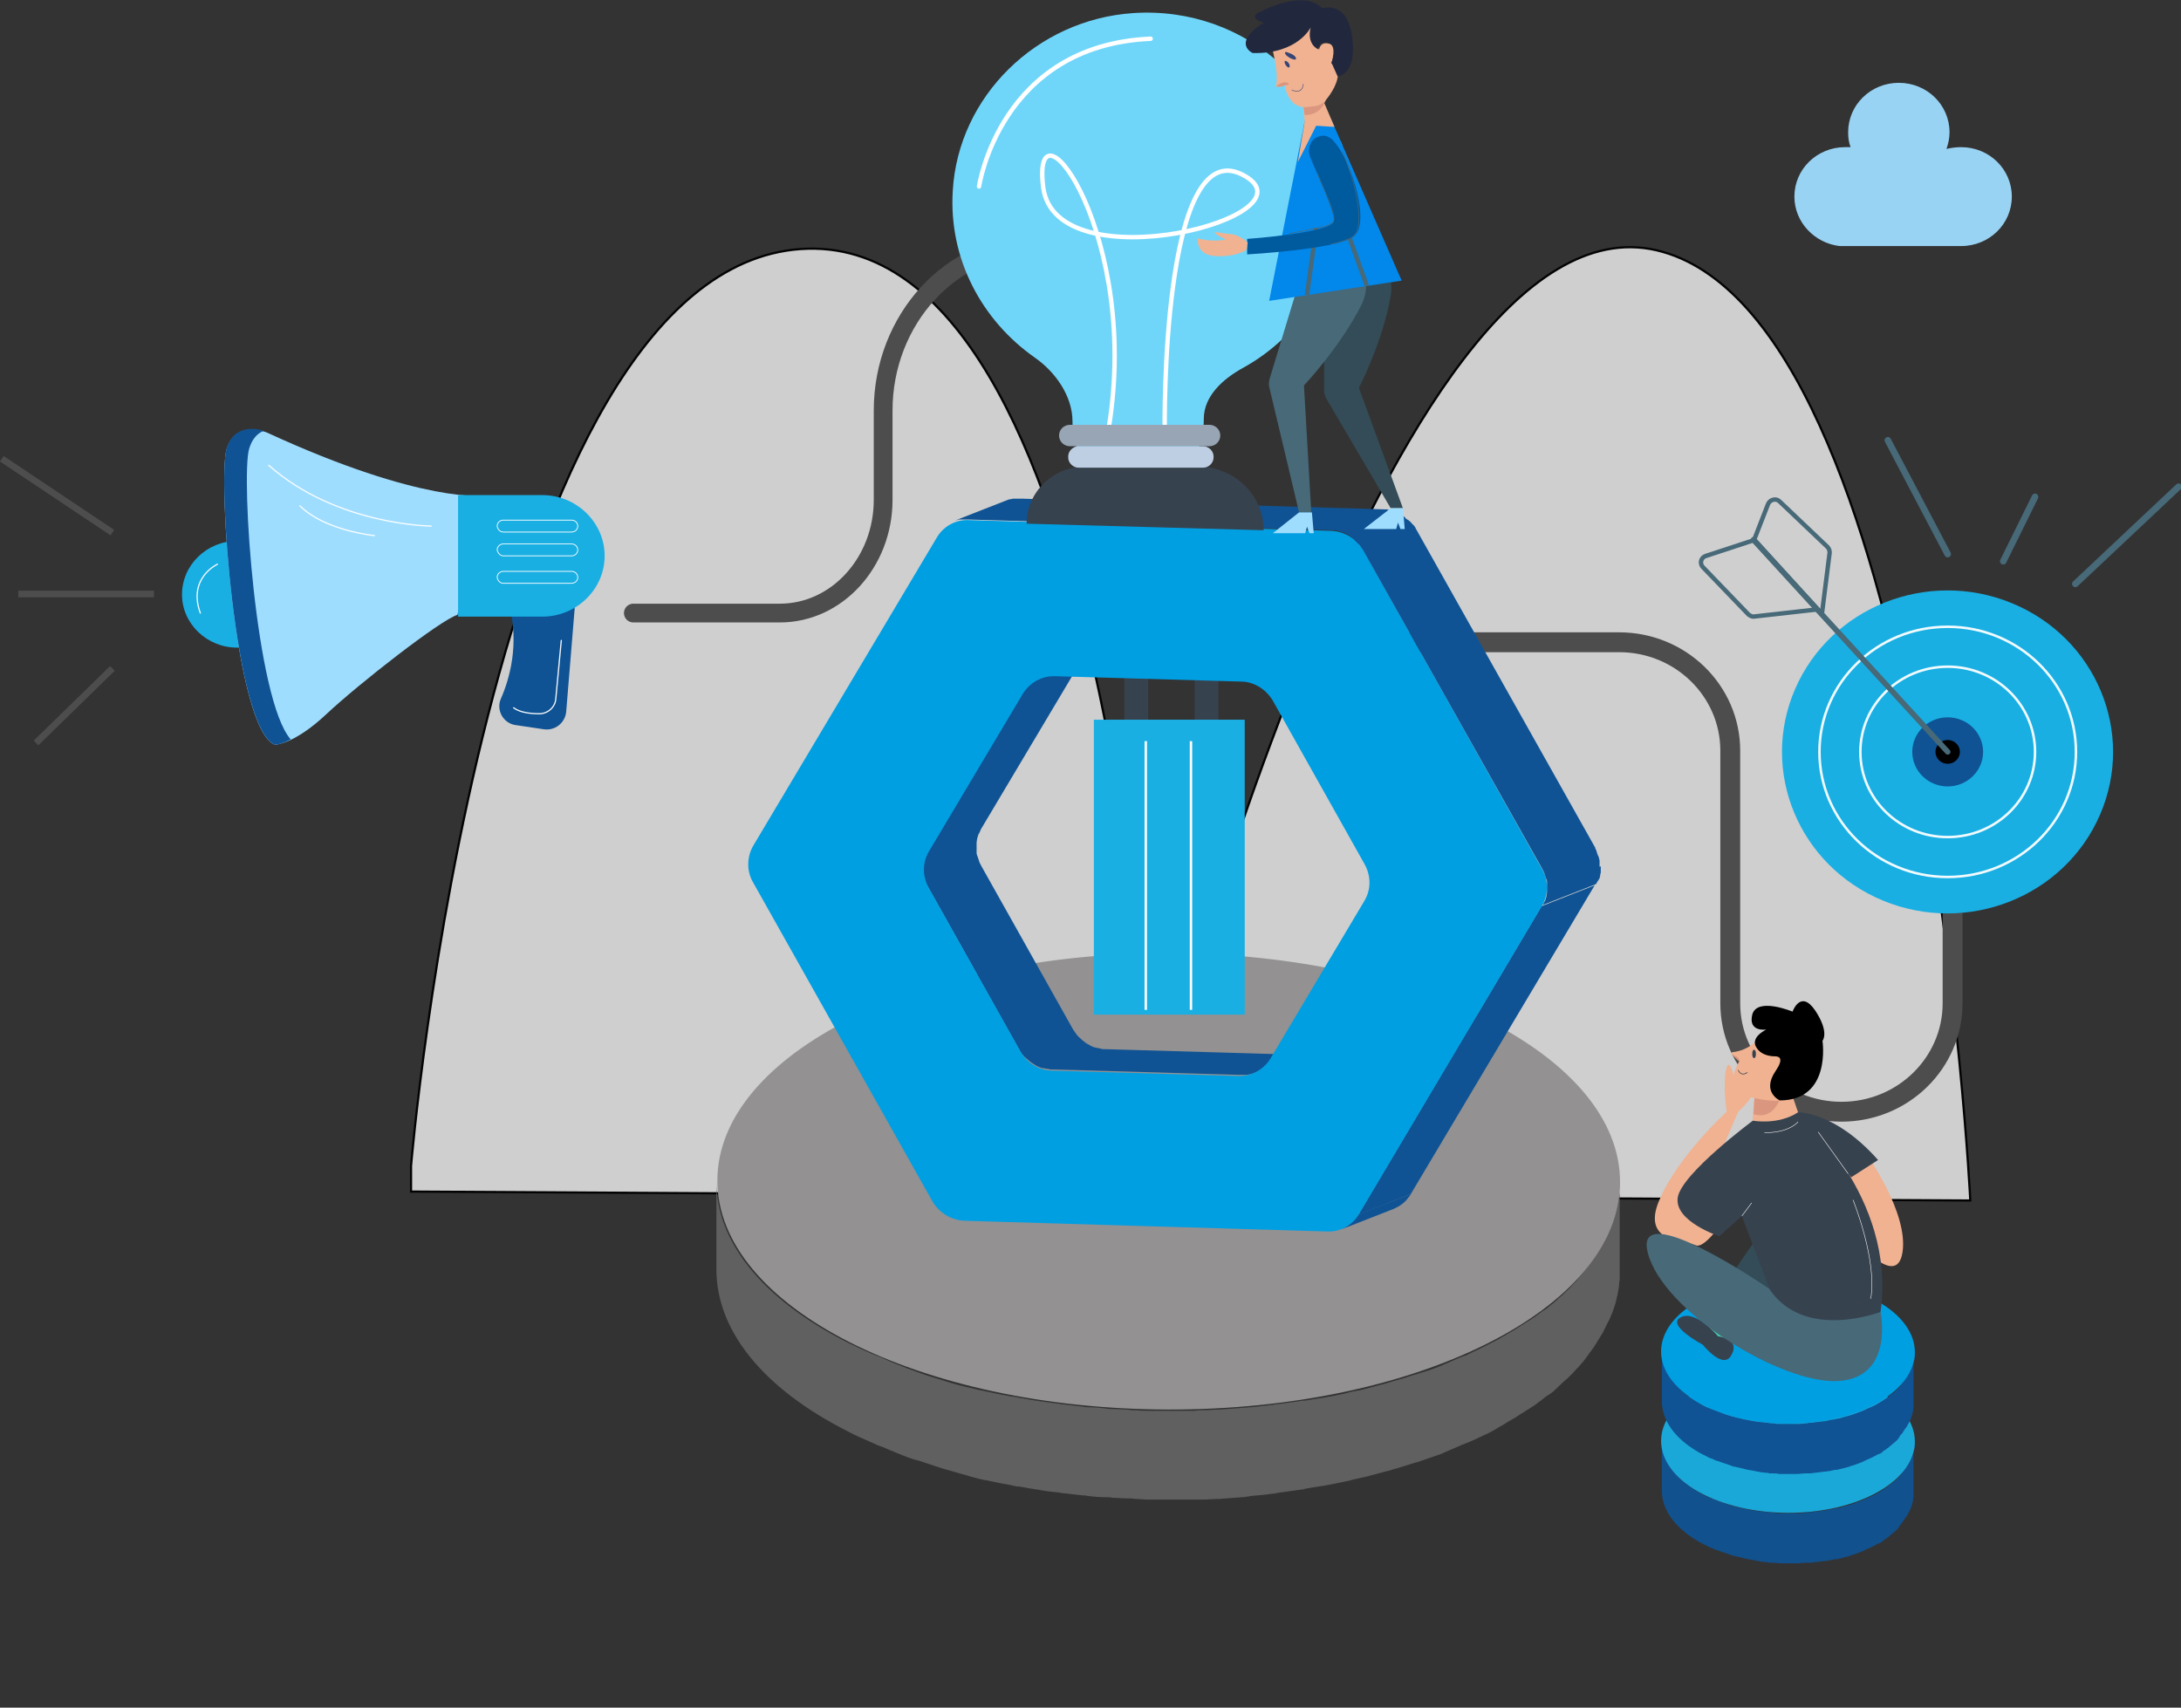 <svg width="991" height="776" viewBox="0 0 991 776" fill="none" xmlns="http://www.w3.org/2000/svg">
<rect x="0" y="0" width="991" height="776" fill="#333333" stroke="none"/>
<g clip-path="url(#clip0)">
<g opacity="0.94">
<path d="M186.766 529.83C186.766 529.83 220.901 123.185 363.82 113.168C506.739 103.421 524.223 506.818 524.223 506.818C524.223 506.818 629.678 85.282 752.616 113.709C875.554 142.407 895.258 545.533 895.258 545.533L186.766 541.472V529.83Z" fill="#D9D9D9"/>
<path d="M186.766 529.83C186.766 529.83 220.901 123.185 363.82 113.168C506.739 103.421 524.223 506.818 524.223 506.818C524.223 506.818 629.678 85.282 752.616 113.709C875.554 142.407 895.258 545.533 895.258 545.533L186.766 541.472V529.83Z" stroke="black"/>
</g>
<path d="M584.998 291.853H735.688C763.717 291.853 786.195 314.054 786.195 341.127V455.919C786.195 483.263 808.951 505.193 836.703 505.193C864.731 505.193 887.21 482.993 887.21 455.919V415.58" stroke="#4D4D4D" stroke-width="9.027" stroke-miterlimit="10" stroke-linecap="round" stroke-linejoin="round"/>
<path d="M520.337 236.623V186.537C520.337 144.844 508.404 111.272 470.385 111.272C432.366 111.272 401.284 145.114 401.284 186.537V227.147C401.284 255.575 380.193 278.587 354.384 278.587H287.781" stroke="#4D4D4D" stroke-width="8.529" stroke-miterlimit="10" stroke-linecap="round" stroke-linejoin="round"/>
<path d="M735.965 540.388C735.965 541.201 735.965 542.284 735.688 543.096C735.688 543.908 735.41 544.72 735.41 545.532C735.133 546.345 735.133 547.428 734.855 548.24C734.578 549.052 734.578 549.864 734.3 550.676C734.023 551.489 733.745 552.301 733.467 553.384C733.19 554.196 732.913 555.008 732.635 555.82C732.357 556.633 732.08 557.445 731.525 558.528C731.247 559.34 730.97 560.152 730.415 560.964C730.137 561.777 729.582 562.86 729.027 563.672C728.75 564.484 728.195 565.296 727.917 565.838C727.362 566.65 726.807 567.733 726.252 568.545C725.697 569.357 725.42 569.899 724.865 570.711C724.032 571.794 723.477 572.877 722.645 573.96C722.089 574.501 721.812 575.313 721.257 575.855C720.424 576.938 719.314 578.291 718.482 579.374C717.927 579.916 717.649 580.457 717.094 580.999C716.817 581.27 716.539 581.54 716.539 581.811C715.429 582.894 714.319 583.977 713.209 585.331C712.932 585.601 712.654 585.872 712.377 586.143C710.989 587.496 709.601 588.85 708.214 589.933C707.936 590.204 707.659 590.475 707.381 590.745C706.271 591.828 705.161 592.64 703.774 593.723C702.941 594.536 701.831 595.348 700.721 595.889C699.888 596.702 698.778 597.243 697.946 598.055C696.836 598.867 695.726 599.409 694.616 600.221C693.506 600.763 692.673 601.575 691.563 602.116C690.453 602.928 689.343 603.47 688.233 604.282C687.123 604.824 686.013 605.636 684.903 606.177C683.793 606.989 682.405 607.531 681.295 608.343C679.63 609.155 678.242 609.968 676.577 610.78C673.525 612.404 670.472 613.758 667.142 615.382C666.309 615.924 665.199 616.194 664.367 616.465C661.869 617.548 659.372 618.631 656.874 619.714C656.041 619.985 655.209 620.526 654.376 620.797C651.046 622.151 647.716 623.234 644.108 624.317C643.553 624.587 642.998 624.587 642.166 624.858C639.113 625.941 636.338 626.753 633.285 627.565C632.175 627.836 630.788 628.378 629.678 628.648C628.013 629.19 626.347 629.461 624.682 630.002C623.295 630.273 621.907 630.814 620.52 631.085C618.855 631.626 617.19 631.897 615.524 632.168C614.137 632.439 612.749 632.709 611.084 633.251C609.419 633.522 607.477 634.063 605.811 634.334C604.424 634.605 603.036 634.875 601.371 635.146C599.706 635.417 597.764 635.687 596.099 635.958C594.711 636.229 593.323 636.5 591.936 636.5C588.051 637.041 584.165 637.583 580.28 638.124C579.725 638.124 579.17 638.124 578.615 638.395C575.285 638.666 571.677 639.207 568.347 639.478C566.96 639.478 565.85 639.748 564.462 639.748C562.242 640.019 560.022 640.019 557.802 640.29C556.414 640.29 555.027 640.561 553.639 640.561C551.419 640.561 548.921 640.831 546.701 640.831C545.314 640.831 544.204 640.831 542.816 641.102C540.873 641.102 538.931 641.102 536.711 641.102C535.323 641.102 533.936 641.102 532.548 641.102C530.328 641.102 528.385 641.102 526.165 641.102C524.778 641.102 523.668 641.102 522.28 641.102C520.337 641.102 518.395 641.102 516.452 640.831C515.065 640.831 513.677 640.831 512.29 640.561C510.069 640.561 508.127 640.29 505.907 640.29C504.797 640.29 503.409 640.29 502.299 640.019C499.801 639.748 497.026 639.478 494.529 639.478C493.696 639.478 493.141 639.478 492.309 639.207C488.978 638.936 485.648 638.395 482.596 638.124C482.041 638.124 481.486 637.853 480.931 637.853C478.155 637.583 475.38 637.041 472.605 636.77C471.495 636.5 470.385 636.5 469.275 636.229C467.055 635.958 465.112 635.417 462.892 635.146C461.782 634.875 460.672 634.604 459.562 634.604C457.342 634.063 454.844 633.792 452.624 633.251C451.237 632.98 450.127 632.709 448.739 632.439C446.519 631.897 444.576 631.626 442.634 631.085C441.524 630.814 440.414 630.543 439.026 630.273C435.696 629.461 432.643 628.648 429.313 627.565C428.758 627.295 428.203 627.295 427.648 627.024C424.04 625.941 420.433 624.858 416.825 623.504C415.437 622.963 414.05 622.421 412.385 621.88C411.275 621.338 410.165 621.068 409.055 620.526C407.39 619.985 405.724 619.173 404.337 618.631C403.227 618.09 402.394 617.819 401.284 617.277C399.619 616.465 397.954 615.924 396.011 615.112C395.179 614.841 394.346 614.299 393.514 614.029C391.016 612.946 388.519 611.592 386.021 610.509C345.504 590.204 325.246 563.401 325.523 536.598V576.938C325.523 603.741 345.504 630.543 386.021 650.849C388.519 652.202 391.016 653.285 393.514 654.368C394.346 654.639 395.179 655.18 396.011 655.451C397.677 656.263 399.342 657.076 401.284 657.617C402.394 658.158 403.227 658.429 404.337 658.971C406.002 659.512 407.39 660.324 409.055 660.866C410.165 661.407 411.275 661.678 412.385 662.22C413.495 662.49 414.605 663.032 415.715 663.302C415.992 663.302 416.547 663.573 416.825 663.573C420.433 664.656 424.04 666.01 427.648 667.093C428.203 667.364 428.758 667.364 429.313 667.634C432.643 668.446 435.696 669.529 439.026 670.342C439.581 670.612 440.136 670.612 440.691 670.883C441.246 671.154 442.079 671.154 442.634 671.425C444.576 671.966 446.796 672.508 448.739 672.778C450.127 673.049 451.237 673.32 452.624 673.59C454.844 674.132 457.342 674.403 459.562 674.944C460.395 675.215 461.227 675.215 462.06 675.486C462.337 675.486 462.615 675.486 462.892 675.486C465.112 675.756 467.055 676.298 469.275 676.569C470.385 676.839 471.495 676.839 472.605 677.11C475.38 677.652 478.155 677.922 480.931 678.193C481.486 678.193 482.041 678.464 482.318 678.464C485.648 678.734 488.978 679.276 492.031 679.547C492.864 679.547 493.419 679.547 494.251 679.817C496.749 680.088 499.524 680.359 502.022 680.359C502.022 680.359 502.022 680.359 502.299 680.359C503.409 680.359 504.519 680.359 505.629 680.63C507.849 680.63 509.792 680.9 512.012 680.9C513.4 680.9 514.787 680.9 516.175 681.171C518.117 681.171 520.06 681.442 522.003 681.442C522.28 681.442 522.28 681.442 522.558 681.442C523.668 681.442 524.778 681.442 525.888 681.442C528.108 681.442 530.05 681.442 532.27 681.442C533.658 681.442 535.046 681.442 536.433 681.442C538.376 681.442 540.318 681.442 542.538 681.442C542.816 681.442 543.371 681.442 543.648 681.442C544.481 681.442 545.591 681.442 546.424 681.442C548.644 681.442 551.141 681.171 553.361 681.171C554.749 681.171 556.137 680.9 557.524 680.9C559.744 680.63 561.964 680.63 564.185 680.359C565.017 680.359 565.85 680.359 566.405 680.088C566.96 680.088 567.515 680.088 568.07 679.817C571.4 679.547 575.007 679.276 578.338 678.734C578.893 678.734 579.448 678.734 580.003 678.464C583.888 677.922 587.773 677.381 591.658 676.839C591.936 676.839 592.491 676.839 592.768 676.569C593.878 676.298 594.711 676.298 595.821 676.027C597.486 675.756 599.429 675.486 601.094 675.215C602.481 674.944 603.869 674.673 605.534 674.403C607.199 674.132 609.142 673.59 610.807 673.32C612.194 673.049 613.582 672.778 615.247 672.237C616.912 671.966 618.577 671.425 620.242 671.154C621.63 670.883 623.017 670.342 624.405 670.071C626.07 669.529 627.735 669.259 629.4 668.717C630.233 668.446 630.788 668.446 631.62 668.176C632.175 667.905 632.73 667.905 633.285 667.634C636.338 666.822 639.391 665.739 642.166 664.927C642.721 664.656 643.276 664.656 644.108 664.385C647.438 663.302 651.046 661.949 654.376 660.866C655.209 660.595 656.041 660.054 656.874 659.783C659.372 658.7 661.869 657.617 664.367 656.534C665.199 656.263 666.309 655.722 667.142 655.451C670.472 654.097 673.525 652.473 676.577 651.119C677.41 650.578 678.242 650.307 679.075 649.766C679.908 649.224 680.463 648.953 681.295 648.412C682.683 647.6 683.793 647.058 684.903 646.246C686.013 645.705 687.123 644.892 688.233 644.351C689.343 643.539 690.453 642.997 691.563 642.185C692.673 641.644 693.506 640.831 694.616 640.29C695.726 639.478 696.836 638.936 697.946 638.124C698.778 637.312 699.888 636.77 700.721 635.958C701.831 635.146 702.664 634.334 703.774 633.792C704.051 633.522 704.606 633.251 704.884 632.98C705.716 632.439 706.549 631.626 707.104 631.085C707.381 630.814 707.659 630.543 707.936 630.273C709.324 628.919 710.711 627.565 712.099 626.482C712.377 626.212 712.654 625.941 712.932 625.67C714.042 624.587 715.152 623.504 716.262 622.151C716.539 621.88 716.817 621.609 717.094 621.338L717.372 621.068C717.649 620.526 718.204 620.255 718.482 619.714C719.592 618.631 720.424 617.277 721.257 616.194C721.812 615.653 722.089 614.841 722.645 614.299C723.477 613.216 724.31 612.133 724.865 611.05C725.142 610.78 725.42 610.509 725.42 610.238C725.697 609.697 725.975 609.426 726.252 608.885C726.807 608.072 727.362 606.989 727.917 606.177C728.472 605.365 728.75 604.553 729.027 604.011C729.582 603.199 729.86 602.116 730.415 601.304C730.692 600.763 730.692 600.492 730.97 600.221C731.247 599.95 731.247 599.409 731.525 599.138C731.802 598.326 732.08 597.514 732.635 596.431C732.913 595.619 733.19 594.806 733.467 593.994C733.745 593.182 734.023 592.37 734.3 591.287C734.3 590.745 734.578 590.475 734.578 589.933C734.578 589.662 734.578 589.392 734.855 588.85C735.133 588.038 735.133 586.955 735.41 586.143C735.41 585.331 735.688 584.518 735.688 583.706C735.688 582.894 735.965 581.811 735.965 580.999C735.965 580.457 735.965 579.916 735.965 579.374C735.965 578.833 735.965 578.291 735.965 577.75V537.41C736.243 538.223 735.965 539.306 735.965 540.388Z" fill="#606060"/>
<path d="M736.121 537.29C736.256 480.023 644.547 433.392 531.284 433.137C418.02 432.883 326.092 479.101 325.956 536.368C325.821 593.635 417.53 640.266 530.794 640.521C644.058 640.775 735.986 594.557 736.121 537.29Z" fill="#939191"/>
<path d="M521.725 292.936H510.902V337.337H521.725V292.936Z" fill="#37424F"/>
<path d="M553.639 292.936H542.816V337.337H553.639V292.936Z" fill="#37424F"/>
<path d="M565.572 327.049H497.026V461.063H565.572V327.049Z" fill="#19AFE3"/>
<path d="M520.615 336.795V458.897" stroke="white" stroke-width="1.1" stroke-miterlimit="10"/>
<path d="M541.151 336.795V458.897" stroke="white" stroke-width="1.1" stroke-miterlimit="10"/>
<path d="M592.213 478.931C591.658 479.202 591.381 479.202 590.826 479.202C590.548 479.202 590.548 479.202 590.271 479.202C589.993 479.202 589.716 479.202 589.438 479.202C589.161 479.202 588.883 479.202 588.606 479.202C588.328 479.202 588.328 479.202 588.051 479.202C587.496 479.202 587.218 479.202 586.663 479.202L502.299 476.765C502.022 476.765 501.744 476.765 501.467 476.765C500.911 476.765 500.634 476.765 500.079 476.495C499.524 476.495 499.246 476.224 498.691 476.224C498.136 476.224 497.859 475.953 497.304 475.953C496.749 475.682 496.471 475.683 495.916 475.412C495.361 475.141 495.084 474.87 494.529 474.6C493.974 474.329 493.419 474.058 492.864 473.517C492.031 472.975 491.476 472.434 490.921 471.892C489.533 470.809 488.701 469.456 487.591 467.831L445.964 393.65C445.686 393.108 445.409 392.567 445.131 392.025C444.854 391.484 444.854 390.942 444.576 390.401C444.576 390.13 444.299 389.859 444.299 389.589C444.299 389.318 444.299 389.047 444.021 389.047C444.021 388.506 443.744 388.235 443.744 387.693C443.744 387.423 443.744 387.423 443.744 387.152C443.744 386.61 443.744 386.069 443.744 385.527V385.257C443.744 384.715 443.744 383.903 443.744 383.362C443.744 383.091 443.744 383.091 443.744 382.82C443.744 382.279 444.021 381.466 444.021 380.925C444.299 380.384 444.299 379.842 444.576 379.301C444.576 379.03 444.576 379.03 444.854 378.759C445.131 378.218 445.409 377.676 445.686 376.864L488.423 305.119C488.701 304.578 489.256 304.036 489.533 303.495C491.199 301.329 493.696 299.434 496.471 298.351L472.328 307.826C469.553 308.909 467.332 310.534 465.39 312.97C464.835 313.512 464.557 314.053 464.28 314.595L421.543 386.34C421.265 386.881 420.988 387.152 420.71 387.693C420.71 387.693 420.71 387.964 420.433 387.964C420.433 388.235 420.433 388.235 420.155 388.506C420.155 388.776 419.878 388.776 419.878 389.047C419.878 389.318 419.6 389.859 419.6 390.13C419.6 390.671 419.323 390.942 419.323 391.484C419.323 391.754 419.323 391.754 419.323 392.025C419.323 392.296 419.323 392.296 419.323 392.567V392.837C419.323 393.379 419.323 393.65 419.323 394.191V394.462C419.323 394.732 419.323 395.274 419.323 395.545C419.323 395.815 419.323 395.815 419.323 396.086C419.323 396.357 419.323 396.357 419.323 396.628C419.323 396.898 419.323 396.898 419.323 397.169C419.323 397.44 419.6 397.711 419.6 398.252C419.6 398.523 419.6 398.794 419.878 398.794C419.878 398.794 419.878 398.794 419.878 399.064C419.878 399.335 420.155 399.335 420.155 399.606C420.433 400.147 420.433 400.689 420.71 401.23V401.501C420.988 402.042 421.265 402.313 421.543 402.855L463.17 477.036C464.002 478.661 465.112 480.014 466.5 481.097C467.055 481.639 467.887 482.18 468.442 482.722C468.997 482.992 469.552 483.534 470.108 483.805C470.663 484.075 470.94 484.346 471.495 484.617C472.05 484.887 472.328 484.887 472.883 485.158C473.438 485.429 473.715 485.429 474.27 485.429C474.825 485.429 475.103 485.7 475.658 485.7C476.213 485.7 476.49 485.7 477.045 485.97C477.323 485.97 477.6 485.97 477.878 485.97L562.242 488.407C562.519 488.407 562.519 488.407 562.797 488.407C563.074 488.407 563.352 488.407 563.63 488.407C563.907 488.407 563.907 488.407 564.185 488.407C564.185 488.407 564.185 488.407 564.462 488.407C564.74 488.407 565.017 488.407 565.295 488.407C565.572 488.407 565.85 488.407 566.127 488.407C566.127 488.407 566.127 488.407 566.405 488.407H566.682C567.237 488.407 567.515 488.136 568.07 488.136H568.347C568.625 488.136 568.902 487.866 569.18 487.866L593.323 478.39C593.046 478.661 592.491 478.661 592.213 478.931Z" fill="#0F5394"/>
<path d="M617.19 552.03L641.333 542.554L617.19 552.03Z" fill="#234672"/>
<path d="M615.802 553.655C614.137 555.821 611.639 557.716 609.142 558.799L633.285 549.323C635.783 548.24 638.281 546.616 639.946 544.179C640.501 543.638 640.778 543.096 641.056 542.555L616.912 552.03C616.635 552.572 616.357 553.113 615.802 553.655Z" fill="#0F5394"/>
<path d="M700.444 411.789L617.19 552.03L641.056 542.555L724.587 402.313L700.444 411.789Z" fill="#0F5394"/>
<path d="M700.721 395.004C703.774 400.148 703.496 406.645 700.721 411.518L617.467 551.759C614.414 556.903 608.864 559.882 603.036 559.611L438.193 554.738C432.366 554.467 426.815 551.218 423.763 546.074L342.174 400.96C339.121 395.816 339.399 389.318 342.174 384.445L425.705 244.204C428.758 239.06 434.308 236.082 440.136 236.352L604.979 241.226C610.807 241.496 616.357 244.745 619.41 249.889L700.721 395.004ZM619.965 409.353C623.017 404.209 623.017 397.982 619.965 392.567L578.338 318.385C575.285 313.241 569.735 309.722 563.907 309.722L479.543 307.285C473.438 307.014 467.887 310.263 464.835 315.137L422.098 386.881C419.045 392.025 419.045 398.252 422.098 403.667L463.725 477.849C466.777 483.263 472.328 486.512 478.155 486.512L562.519 488.949C568.625 489.22 574.175 485.971 577.228 481.097L619.965 409.353Z" fill="#009FE2"/>
<path d="M726.807 393.65C726.807 393.379 726.807 392.837 726.807 392.567C726.807 392.296 726.807 392.296 726.807 392.025C726.807 391.754 726.807 391.755 726.807 391.484C726.807 391.213 726.807 391.213 726.807 390.942C726.807 390.672 726.53 390.401 726.53 389.859C726.53 389.589 726.53 389.318 726.252 389.318C726.252 389.318 726.252 389.318 726.252 389.047C726.252 388.776 725.975 388.776 725.975 388.506C725.697 387.964 725.697 387.423 725.42 386.881V386.611C725.142 386.069 724.865 385.798 724.865 385.257L643.276 240.142C642.998 239.33 642.443 238.789 641.888 238.247C641.611 237.977 641.611 237.977 641.333 237.706C641.056 237.164 640.501 236.894 640.223 236.623L639.946 236.352C639.668 236.352 639.668 236.081 639.391 236.081C639.113 235.811 638.558 235.54 638.281 234.999L638.003 234.728C637.726 234.728 637.726 234.457 637.448 234.457C637.171 234.186 636.893 234.186 636.893 233.916L636.615 233.645C636.338 233.374 636.06 233.374 635.783 233.103C635.783 233.103 635.505 233.103 635.505 232.833C634.95 232.562 634.673 232.562 634.118 232.291H633.84H633.563C633.285 232.291 633.285 232.291 633.008 232.02C632.453 232.02 632.175 231.75 631.62 231.75C631.065 231.75 630.788 231.75 630.233 231.479C629.955 231.479 629.678 231.479 629.4 231.479L614.137 237.435L629.4 231.479L464.557 226.606C464.28 226.606 464.28 226.606 464.002 226.606C463.725 226.606 463.447 226.606 463.17 226.606C462.892 226.606 462.892 226.606 462.615 226.606C462.615 226.606 462.615 226.606 462.337 226.606C462.06 226.606 461.782 226.606 461.782 226.606C461.505 226.606 461.227 226.606 460.95 226.606C460.95 226.606 460.95 226.606 460.672 226.606H460.395C459.84 226.606 459.562 226.876 459.007 226.876H458.729C458.452 226.876 458.174 227.147 457.897 227.147L433.753 236.623C434.031 236.352 434.586 236.352 434.863 236.352C435.418 236.081 435.696 236.081 436.251 236.081C436.528 236.081 436.528 236.081 436.806 236.081C437.083 236.081 437.361 236.081 437.638 236.081C437.916 236.081 438.193 236.081 438.471 236.081C438.749 236.081 438.749 236.081 439.026 236.081C439.581 236.081 439.859 236.081 440.414 236.081L605.257 240.955C606.089 240.955 606.644 240.955 607.477 241.225C608.032 241.225 608.864 241.496 609.419 241.767H609.697C610.252 242.038 610.807 242.308 611.362 242.308C611.362 242.308 611.639 242.308 611.639 242.579C612.194 242.85 612.472 243.121 613.027 243.391C613.304 243.391 613.582 243.662 613.582 243.933C613.859 244.204 614.137 244.204 614.414 244.474C614.692 244.745 615.247 245.016 615.524 245.557C615.802 245.828 616.079 245.828 616.079 246.099C616.357 246.369 616.912 246.911 617.19 247.182C617.467 247.452 617.467 247.452 617.745 247.723C618.3 248.265 618.577 249.077 619.132 249.618L700.721 394.733C700.999 395.274 701.276 395.815 701.554 396.357C701.831 396.898 701.831 397.44 702.109 397.981C702.109 398.252 702.386 398.523 702.386 398.794C702.386 399.064 702.386 399.335 702.664 399.335C702.664 399.877 702.941 400.147 702.941 400.689C702.941 400.959 702.941 400.959 702.941 401.23C702.941 401.772 702.941 402.313 702.941 402.855V403.125C702.941 403.667 702.941 404.479 702.941 405.021V405.291C702.941 405.833 702.664 406.645 702.664 407.186C702.664 407.186 702.664 407.186 702.664 407.457C702.386 407.999 702.386 408.54 702.109 409.082C702.109 409.352 702.109 409.352 701.831 409.623C701.554 410.165 701.276 410.706 700.999 411.247L725.142 401.772C725.42 401.23 725.697 400.959 725.975 400.418C725.975 400.418 725.975 400.147 726.252 400.147C726.252 399.877 726.252 399.877 726.53 399.606C726.53 399.335 726.807 399.335 726.807 399.064C726.807 398.794 727.085 398.252 727.085 397.981C727.085 397.981 727.085 397.981 727.085 397.711C727.085 397.169 727.362 396.898 727.362 396.357C727.362 396.086 727.362 396.086 727.362 395.816C727.362 395.545 727.362 395.545 727.362 395.274V395.003C727.362 394.462 727.362 394.191 727.362 393.65C726.807 393.92 726.807 393.92 726.807 393.65Z" fill="#0F5394"/>
<path d="M597.209 66.872C598.319 63.082 602.481 60.645 606.367 61.999C608.587 62.811 610.252 64.706 610.252 69.038C610.252 79.867 599.706 107.753 589.438 106.941C578.893 106.129 546.701 84.199 546.701 84.199L551.141 78.513C551.141 78.513 583.333 99.631 587.218 96.111C590.271 93.404 594.433 75.535 597.209 66.872Z" fill="#76CEBA"/>
<path d="M610.252 73.911C604.701 93.133 595.543 107.482 589.438 107.212C586.941 106.941 583.333 105.858 579.448 103.963" stroke="#476978" stroke-width="0.288" stroke-miterlimit="10"/>
<path d="M581.39 95.57C584.166 96.653 586.386 96.924 587.218 96.112C590.271 93.404 592.213 83.387 594.711 74.723" stroke="#476978" stroke-width="0.288" stroke-miterlimit="10"/>
<path d="M550.309 80.409C550.309 80.409 549.476 75.265 546.701 73.099C543.926 70.663 541.983 67.955 541.428 67.955C540.596 67.955 543.371 73.641 543.371 73.641C543.371 73.641 537.821 71.204 533.658 65.519C533.658 65.519 527.83 70.933 535.323 76.89C542.816 82.846 547.811 82.846 547.811 82.846L550.309 80.409Z" fill="#F0B291"/>
<path d="M609.697 92.05C609.697 42.235 566.682 2.436 514.787 5.956C470.94 8.934 435.418 43.859 432.921 86.635C430.978 117.77 446.241 145.656 470.107 162.441C479.543 168.939 487.313 180.039 487.313 191.41C487.313 208.466 498.691 222.545 515.897 223.357C534.491 224.169 546.979 208.196 546.979 190.327C546.979 180.039 555.582 172.188 565.017 167.044C591.381 152.424 609.697 124.268 609.697 92.05Z" fill="#6FD6FA"/>
<path d="M574.175 240.955L466.5 237.977C466.5 223.628 478.433 211.986 493.141 211.986H544.204C560.854 211.986 574.175 224.981 574.175 240.955Z" fill="#37424F"/>
<path d="M546.701 212.527H490.088C487.591 212.527 485.371 210.362 485.371 207.925V207.383C485.371 204.947 487.591 202.781 490.088 202.781H546.701C549.199 202.781 551.419 204.947 551.419 207.383V207.925C551.419 210.362 549.199 212.527 546.701 212.527Z" fill="#BECFE3"/>
<path d="M444.854 84.74C444.854 84.74 454.289 20.576 522.835 17.598" stroke="white" stroke-width="2" stroke-miterlimit="10" stroke-linecap="round" stroke-linejoin="round"/>
<path d="M529.218 194.93C529.218 194.93 527.553 60.645 564.462 79.326C601.094 98.006 479.543 129.682 473.993 85.011C468.442 40.069 519.782 107.753 503.132 198.179" stroke="white" stroke-width="2" stroke-miterlimit="10" stroke-linecap="round" stroke-linejoin="round"/>
<path d="M549.476 202.781H486.203C483.428 202.781 481.208 200.615 481.208 197.908C481.208 195.201 483.428 193.035 486.203 193.035H549.476C552.252 193.035 554.472 195.201 554.472 197.908C554.472 200.615 552.252 202.781 549.476 202.781Z" fill="#97A5B5"/>
<path d="M603.036 90.697C603.036 90.697 635.783 113.709 631.898 134.556C628.29 155.402 617.467 176.249 617.467 176.249L637.448 230.938H631.898L602.481 180.852C601.926 179.769 601.649 178.415 601.649 177.061V120.207V93.133" fill="#334C57"/>
<path d="M601.649 91.238L593.601 117.228L576.95 171.917C576.672 173 576.395 174.354 576.673 175.707L590.271 232.832H595.821L592.491 175.166C592.491 175.166 608.864 157.839 618.577 138.616C628.29 119.394 603.591 89.072 603.591 89.072" fill="#476978"/>
<path d="M590.271 232.833L578.338 242.309H593.046L593.878 239.33L594.988 242.309H596.931L596.099 232.833H590.271Z" fill="#9FDDFF"/>
<path d="M631.898 230.937L619.687 240.413H634.395L635.228 237.435L636.338 240.413H638.281L637.448 230.937H631.898Z" fill="#9FDDFF"/>
<path d="M604.701 53.876L636.893 127.516L576.673 136.721L593.046 53.876H604.701Z" fill="#0287EB"/>
<path d="M606.367 89.072L621.075 129.953" stroke="#476978" stroke-width="2" stroke-miterlimit="10"/>
<path d="M598.041 103.691L593.878 134.014" stroke="#476978" stroke-width="2" stroke-miterlimit="10"/>
<path d="M600.816 44.671L606.367 57.666L593.046 56.854L591.658 45.754L600.816 44.671Z" fill="#F0B291"/>
<path d="M602.482 45.213C602.482 45.213 600.539 52.523 592.769 52.252L592.214 48.191L602.482 45.213Z" fill="#DB9680"/>
<path d="M577.505 19.764C577.505 19.764 581.39 33.571 579.725 39.257C579.725 39.257 581.945 40.069 583.888 38.715C583.888 38.715 583.888 43.318 588.051 47.108C589.438 48.191 591.381 48.732 593.046 48.732L597.764 48.191C599.429 47.92 601.094 47.108 602.204 45.754C604.702 42.776 608.864 36.82 607.754 31.676L604.979 28.698C604.979 28.698 607.754 20.305 603.592 19.764C599.706 18.951 599.429 22.471 599.429 22.471L595.544 12.183C595.544 12.454 581.945 6.768 577.505 19.764Z" fill="#F0B291"/>
<path d="M595.544 12.454C595.544 12.454 589.716 24.637 569.18 24.095C569.18 24.095 559.467 19.764 574.175 10.288C574.175 10.288 566.96 8.393 571.955 5.685C576.95 3.249 592.768 -4.332 600.816 3.79C600.816 3.79 612.194 -0.271 614.415 17.056C616.635 34.383 607.754 34.654 607.754 34.654L604.979 28.427C604.979 28.427 608.587 20.846 603.591 19.493C598.874 18.139 599.151 22.471 599.151 22.471C599.151 22.471 593.601 20.576 595.544 12.454Z" fill="#21273D"/>
<path d="M579.725 39.256C579.725 39.256 583.056 36.549 584.998 37.632C586.941 38.715 583.888 38.715 583.888 38.715C583.888 38.715 581.945 39.798 579.725 39.256Z" fill="#DB9680"/>
<path d="M586.941 40.881C586.941 40.881 591.658 43.318 592.213 38.174" stroke="#374475" stroke-width="0.24" stroke-miterlimit="10"/>
<path d="M584.166 23.554C584.166 23.554 588.606 24.637 588.883 26.532C589.161 28.427 582.5 24.908 584.166 23.554Z" fill="#374475"/>
<path d="M585.553 28.698C586.109 29.511 586.109 30.323 585.831 30.594C585.276 30.864 584.721 30.323 584.166 29.511C583.611 28.698 583.61 27.886 583.888 27.615C584.166 27.615 584.998 27.886 585.553 28.698Z" fill="#374475"/>
<path d="M598.041 57.125L589.716 73.64L593.046 53.876L598.041 57.125Z" fill="#F0B291"/>
<path d="M595.266 71.203C593.878 67.413 595.544 63.081 599.429 61.998C601.649 61.186 604.424 61.727 606.922 65.247C613.859 73.64 623.295 102.067 614.692 107.753C606.089 113.438 566.682 115.604 566.682 115.604V108.565C566.682 108.565 605.257 105.857 606.089 100.443C606.644 96.382 598.596 79.596 595.266 71.203Z" fill="#005A9E"/>
<path d="M609.974 68.767C617.745 87.447 619.687 103.962 614.692 107.482C612.749 108.835 609.142 109.918 604.702 111.001" stroke="#476978" stroke-width="0.288" stroke-miterlimit="10"/>
<path d="M598.596 78.784C601.926 87.177 606.644 96.111 606.089 100.172C605.812 101.255 603.869 102.338 601.094 103.15L585.831 106.128" stroke="#476978" stroke-width="0.288" stroke-miterlimit="10"/>
<path d="M566.96 110.189C566.96 110.189 563.075 106.67 559.467 106.399C555.859 106.128 552.529 105.316 551.974 105.587C551.419 106.128 556.969 108.836 556.969 108.836C556.969 108.836 550.864 110.189 544.204 108.294C544.204 108.294 543.094 116.145 552.807 116.416C562.519 116.687 566.405 113.438 566.405 113.438L566.96 110.189Z" fill="#F0B291"/>
<path opacity="0.94" d="M870.004 656.805C870.004 657.346 870.004 657.888 869.727 658.7C869.727 659.241 869.449 659.783 869.449 660.054C869.172 660.595 869.172 661.137 868.894 661.678C868.617 662.22 868.617 662.49 868.339 663.032C868.062 663.573 867.784 664.115 867.507 664.656C867.229 665.198 866.952 665.468 866.674 666.01C866.119 666.551 865.841 667.364 865.286 667.905C864.731 668.446 864.454 669.259 863.899 669.8C863.899 670.071 863.621 670.071 863.621 670.342C862.789 671.154 861.956 671.966 861.124 672.778C860.569 673.32 860.014 673.861 859.459 674.132C858.904 674.673 858.349 674.944 857.794 675.486C857.239 676.027 856.406 676.298 855.851 676.839C855.018 677.381 854.463 677.651 853.631 678.193C851.966 679.276 850.023 680.088 848.081 680.9C847.526 681.171 846.971 681.442 846.416 681.713C845.028 682.254 843.363 682.795 841.975 683.337C841.42 683.608 840.865 683.608 840.31 683.878C839.2 684.149 838.368 684.42 837.258 684.691C836.425 684.961 835.87 685.232 835.037 685.232C833.927 685.503 832.817 685.774 831.985 685.774C831.152 686.044 830.597 686.044 829.765 686.315C827.545 686.586 825.325 686.856 823.104 687.127C822.549 687.127 821.717 687.127 821.162 687.398C819.774 687.398 818.664 687.669 817.277 687.669C816.444 687.669 815.612 687.669 814.779 687.669C813.669 687.669 812.559 687.669 811.726 687.669C810.894 687.669 810.061 687.669 808.951 687.669C807.841 687.669 807.009 687.669 805.899 687.398C805.066 687.398 804.233 687.398 803.123 687.127C802.291 687.127 801.181 686.856 800.348 686.856C799.516 686.856 798.683 686.586 797.851 686.586C796.741 686.315 795.908 686.315 794.798 686.044C793.965 685.774 793.133 685.774 792.3 685.503C791.19 685.232 789.803 684.961 788.693 684.691C788.138 684.42 787.305 684.42 786.75 684.149C784.53 683.608 782.587 682.795 780.645 681.983C779.535 681.712 778.702 681.171 777.592 680.9C777.037 680.63 776.482 680.359 776.205 680.359C774.817 679.817 773.43 679.005 772.042 678.193C760.664 671.695 755.114 663.302 755.114 654.91V677.381C755.114 685.774 760.664 694.166 772.042 700.664C773.43 701.476 774.817 702.018 776.205 702.83C776.76 703.101 777.315 703.371 777.592 703.371C778.425 703.642 779.257 704.184 780.09 704.454H780.367C782.31 705.267 784.53 705.808 786.473 706.62C786.75 706.62 786.75 706.62 787.028 706.891C787.583 706.891 788.138 707.162 788.415 707.162C789.525 707.432 790.913 707.703 792.023 707.974C792.3 707.974 792.578 708.245 792.855 708.245C793.411 708.245 793.688 708.515 794.243 708.515C795.353 708.786 796.186 708.786 797.296 709.057C797.573 709.057 798.128 709.328 798.406 709.328C798.961 709.328 799.238 709.328 799.793 709.598C800.626 709.598 801.736 709.869 802.568 709.869C803.123 709.869 803.401 709.869 803.956 710.14C804.511 710.14 804.789 710.14 805.344 710.14C806.454 710.14 807.286 710.14 808.396 710.41C808.951 710.41 809.506 710.41 809.784 710.41C810.061 710.41 810.616 710.41 810.894 710.41C812.004 710.41 813.114 710.41 813.946 710.41C814.501 710.41 815.057 710.41 815.612 710.41C815.889 710.41 816.167 710.41 816.444 710.41C817.832 710.41 818.942 710.14 820.329 710.14C820.884 710.14 821.439 710.14 821.994 710.14C822.272 710.14 822.272 710.14 822.549 710.14C824.769 709.869 826.99 709.598 829.21 709.328H829.487C830.042 709.328 830.597 709.057 831.43 709.057C832.54 708.786 833.65 708.515 834.76 708.515C835.592 708.245 836.148 708.245 836.98 707.974C838.09 707.703 838.923 707.432 840.033 707.162C840.31 707.162 840.588 707.162 840.588 706.891C840.865 706.891 841.143 706.62 841.698 706.62C843.363 706.079 844.75 705.537 846.138 704.996C846.693 704.725 847.248 704.454 847.803 704.184C849.746 703.371 851.411 702.559 853.353 701.476C853.631 701.476 853.908 701.205 854.186 701.205C854.741 700.935 855.296 700.664 855.573 700.123C856.406 699.581 856.961 699.31 857.516 698.769C858.071 698.498 858.626 697.957 859.181 697.415C859.736 696.874 860.291 696.603 860.846 696.062L861.124 695.791C861.956 695.249 862.511 694.437 863.066 693.625C863.066 693.354 863.344 693.354 863.344 693.083C863.621 692.542 864.176 692.271 864.454 691.73C864.731 691.459 864.731 691.459 864.731 691.188C865.286 690.647 865.564 689.835 866.119 689.293C866.397 689.022 866.396 688.752 866.674 688.481C866.674 688.21 866.674 688.21 866.952 687.939C867.229 687.398 867.507 686.856 867.784 686.315C868.062 686.044 868.062 685.503 868.339 685.232V684.961C868.617 684.42 868.617 683.878 868.894 683.337C868.894 683.066 869.172 682.525 869.172 682.254V681.983C869.172 681.442 869.449 680.9 869.449 680.088C869.449 679.817 869.449 679.276 869.449 679.005C869.449 678.734 869.449 678.734 869.449 678.464V655.993C870.282 655.722 870.004 656.263 870.004 656.805Z" fill="#0F5394"/>
<path opacity="0.94" d="M853.076 631.897C875.554 644.622 875.832 665.197 853.353 677.922C830.875 690.647 794.52 690.647 771.764 677.922C749.286 665.197 749.008 644.622 771.487 631.897C793.965 619.172 830.597 619.172 853.076 631.897Z" fill="#19AFE3"/>
<path d="M870.004 616.195C870.004 616.736 870.004 617.277 869.727 618.09C869.727 618.631 869.449 619.173 869.449 619.443C869.172 619.985 869.172 620.526 868.894 621.068C868.617 621.609 868.617 621.88 868.339 622.421C868.062 622.963 867.784 623.504 867.507 624.046C867.229 624.587 866.952 624.858 866.674 625.4C866.119 625.941 865.841 626.753 865.286 627.295C864.731 627.836 864.454 628.648 863.899 629.19C863.899 629.461 863.621 629.461 863.621 629.731C862.789 630.544 861.956 631.356 861.124 632.168C860.569 632.709 860.014 633.251 859.459 633.522C858.904 634.063 858.349 634.334 857.794 634.875C857.239 635.417 856.406 635.688 855.851 636.229C855.018 636.77 854.463 637.041 853.631 637.583C851.966 638.666 850.023 639.478 848.081 640.29C847.526 640.561 846.971 640.832 846.416 641.102C845.028 641.644 843.363 642.185 841.975 642.727C841.42 642.997 840.865 642.997 840.31 643.268C839.2 643.539 838.368 643.81 837.258 644.08C836.425 644.351 835.87 644.622 835.037 644.622C833.927 644.893 832.817 645.163 831.985 645.163C831.152 645.434 830.597 645.434 829.765 645.705C827.545 645.976 825.325 646.246 823.104 646.517C822.549 646.517 821.717 646.517 821.162 646.788C819.774 646.788 818.664 647.058 817.277 647.058C816.444 647.058 815.612 647.058 814.779 647.058C813.669 647.058 812.559 647.058 811.726 647.058C810.894 647.058 810.061 647.058 808.951 647.058C807.841 647.058 807.009 647.058 805.899 646.788C805.066 646.788 804.233 646.788 803.123 646.517C802.291 646.517 801.181 646.246 800.348 646.246C799.516 646.246 798.683 645.976 797.851 645.976C796.741 645.705 795.908 645.705 794.798 645.434C793.965 645.163 793.133 645.163 792.3 644.893C791.19 644.622 789.803 644.351 788.693 644.08C788.138 643.81 787.305 643.81 786.75 643.539C784.53 642.997 782.587 642.185 780.645 641.373C779.535 641.102 778.702 640.561 777.592 640.29C777.037 640.019 776.482 639.749 776.205 639.749C774.817 639.207 773.43 638.395 772.042 637.583C760.664 631.085 755.114 622.692 755.114 614.299V636.77C755.114 645.163 760.664 653.556 772.042 660.054C773.43 660.866 774.817 661.407 776.205 662.22C776.76 662.49 777.315 662.761 777.592 662.761C778.425 663.032 779.257 663.573 780.09 663.844H780.367C782.31 664.656 784.53 665.198 786.473 666.01C786.75 666.01 786.75 666.01 787.028 666.281C787.583 666.281 788.138 666.551 788.415 666.551C789.525 666.822 790.913 667.093 792.023 667.364C792.3 667.364 792.578 667.634 792.855 667.634C793.411 667.634 793.688 667.905 794.243 667.905C795.353 668.176 796.186 668.176 797.296 668.447C797.573 668.447 798.128 668.717 798.406 668.717C798.961 668.717 799.238 668.717 799.793 668.988C800.626 668.988 801.736 669.259 802.568 669.259C803.123 669.259 803.401 669.259 803.956 669.53C804.511 669.53 804.789 669.53 805.344 669.53C806.454 669.53 807.286 669.53 808.396 669.8C808.951 669.8 809.506 669.8 809.784 669.8C810.061 669.8 810.616 669.8 810.894 669.8C812.004 669.8 813.114 669.8 813.946 669.8C814.501 669.8 815.057 669.8 815.612 669.8C815.889 669.8 816.167 669.8 816.444 669.8C817.832 669.8 818.942 669.53 820.329 669.53C820.884 669.53 821.439 669.53 821.994 669.53C822.272 669.53 822.272 669.53 822.549 669.53C824.769 669.259 826.99 668.988 829.21 668.717H829.487C830.042 668.717 830.597 668.447 831.43 668.447C832.54 668.176 833.65 667.905 834.76 667.905C835.592 667.634 836.148 667.634 836.98 667.364C838.09 667.093 838.923 666.822 840.033 666.551C840.31 666.551 840.588 666.551 840.588 666.281C840.865 666.281 841.143 666.01 841.698 666.01C843.363 665.469 844.75 664.927 846.138 664.386C846.693 664.115 847.248 663.844 847.803 663.573C849.746 662.761 851.411 661.949 853.353 660.866C853.631 660.866 853.908 660.595 854.186 660.595C854.741 660.325 855.296 660.054 855.573 659.512C856.406 658.971 856.961 658.7 857.516 658.159C858.071 657.888 858.626 657.346 859.181 656.805C859.736 656.264 860.291 655.993 860.846 655.451L861.124 655.181C861.956 654.639 862.511 653.827 863.066 653.015C863.066 652.744 863.344 652.744 863.344 652.473C863.621 651.932 864.176 651.661 864.454 651.119C864.731 650.849 864.731 650.849 864.731 650.578C865.286 650.037 865.564 649.224 866.119 648.683C866.397 648.412 866.396 648.141 866.674 647.871C866.674 647.6 866.674 647.6 866.952 647.329C867.229 646.788 867.507 646.246 867.784 645.705C868.062 645.434 868.062 644.893 868.339 644.622V644.351C868.617 643.81 868.617 643.268 868.894 642.727C868.894 642.456 869.172 641.914 869.172 641.644V641.373C869.172 640.831 869.449 640.29 869.449 639.478C869.449 639.207 869.449 638.666 869.449 638.395C869.449 638.124 869.449 638.124 869.449 637.853V615.382C870.282 615.112 870.004 615.653 870.004 616.195Z" fill="#0F5394"/>
<path d="M853.076 591.287C875.554 604.011 875.832 624.587 853.353 637.312C830.875 650.036 794.52 650.036 771.764 637.312C749.286 624.587 749.008 604.011 771.487 591.287C793.965 578.562 830.597 578.562 853.076 591.287Z" fill="#009FE2"/>
<path d="M784.53 583.436C784.53 583.436 812.559 534.432 820.884 552.842C829.209 571.252 803.956 590.204 803.956 590.204L784.53 583.436Z" fill="#334C57"/>
<path d="M784.53 552.572C784.53 552.572 774.817 568.003 770.377 565.838C765.937 563.942 745.401 565.025 754.004 545.262C762.329 525.498 784.53 505.193 784.53 505.193C784.53 505.193 782.588 491.115 784.53 485.158C786.473 479.202 789.248 495.446 789.248 495.446C789.248 495.446 796.186 494.093 796.186 496.8C796.186 499.507 789.803 505.193 789.803 505.193L783.42 520.083L784.53 552.572Z" fill="#F0B291"/>
<path d="M775.094 603.74L780.09 596.701L788.693 603.74L783.42 611.05L775.094 603.74Z" fill="#42C7A9"/>
<path d="M780.645 607.26C780.645 607.26 770.655 595.077 763.717 598.597C756.779 602.116 773.707 611.051 773.707 611.051C773.707 611.051 783.143 622.963 786.75 615.653C790.913 608.343 780.645 607.26 780.645 607.26Z" fill="#37424F"/>
<path d="M854.464 596.16C854.464 596.16 860.846 625.941 835.315 627.565C809.784 629.19 755.669 596.16 748.731 569.357C741.793 542.825 804.234 585.872 804.234 585.872L854.464 596.16Z" fill="#476978"/>
<path d="M797.573 493.28L796.186 510.607C796.186 510.607 813.114 516.564 816.999 505.463L813.114 494.092L797.573 493.28Z" fill="#F0B291"/>
<path d="M808.951 498.966C808.951 498.966 805.899 509.254 796.741 506.276L797.296 497.612L808.951 498.966Z" fill="#DB9680"/>
<path d="M802.568 467.831C800.071 471.622 795.076 477.307 787.305 478.119C786.75 478.119 786.473 478.932 787.028 479.202L790.358 482.18C790.358 482.18 781.755 495.446 794.52 498.425C807.286 501.403 820.052 502.756 825.602 485.7C830.042 472.163 824.214 461.063 813.946 461.334C809.506 461.334 805.344 464.041 802.568 467.831Z" fill="#F0B291"/>
<path d="M802.569 467.831C802.569 467.831 794.243 469.185 796.186 461.063C798.406 452.941 814.502 459.709 814.502 459.709C814.502 459.709 818.109 449.421 824.77 459.168C831.43 469.185 828.1 472.975 828.1 472.975C828.1 472.975 832.263 500.049 808.674 500.049C808.674 500.049 800.348 496.259 806.731 486.783C810.616 481.097 808.674 480.015 806.454 480.015C803.401 480.015 800.071 478.932 798.406 476.495C796.741 474.329 796.463 471.08 802.569 467.831Z" fill="black"/>
<path d="M848.358 524.957C848.358 524.957 867.229 551.218 864.454 569.086C861.679 586.955 841.143 560.964 841.143 560.964L835.315 527.935L848.358 524.957Z" fill="#F0B291"/>
<path d="M816.999 505.464C816.999 505.464 833.65 504.922 853.353 527.122L841.143 534.974L816.999 505.464Z" fill="#37424F"/>
<path d="M816.999 505.463C816.999 505.463 861.956 543.637 854.463 596.159C854.463 596.159 820.329 609.425 804.233 586.142L791.468 552.571L781.2 561.776C781.2 561.776 760.664 555.008 762.329 544.178C763.994 533.349 796.463 509.253 796.463 509.253C796.463 509.253 807.841 511.419 816.999 505.463Z" fill="#37424F"/>
<path d="M791.468 552.572L795.908 546.616" stroke="white" stroke-width="0.221" stroke-miterlimit="10"/>
<path d="M841.975 545.262C841.975 545.262 853.076 572.606 850.023 590.204" stroke="white" stroke-width="0.221" stroke-miterlimit="10"/>
<path d="M816.999 509.796C816.999 509.796 812.836 514.94 801.736 514.669" stroke="white" stroke-width="0.221" stroke-miterlimit="10"/>
<path d="M839.755 533.35L826.157 514.398" stroke="white" stroke-width="0.221" stroke-miterlimit="10"/>
<path d="M787.028 479.473C787.028 479.473 790.636 479.744 790.358 482.452L787.028 479.473Z" fill="#DB9680"/>
<path d="M789.803 486.242C789.803 486.242 790.913 489.491 793.966 487.325" stroke="#37424F" stroke-width="0.314" stroke-miterlimit="10"/>
<path d="M796.186 478.932C796.186 480.015 796.463 480.827 797.019 480.827C797.574 480.827 797.851 480.015 797.851 478.932C797.851 477.849 797.574 477.036 797.019 477.036C796.463 477.036 796.186 477.849 796.186 478.932Z" fill="#37424F"/>
<path opacity="0.94" d="M891.095 66.871C888.875 66.871 886.655 67.142 884.435 67.684C885.267 65.247 885.823 62.81 885.823 60.103C885.823 47.649 875.554 37.632 862.789 37.632C850.023 37.632 839.755 47.649 839.755 60.103C839.755 62.54 840.033 64.706 840.865 66.871C840.033 66.871 839.2 66.871 838.368 66.871C825.602 66.871 815.334 76.889 815.334 89.343C815.334 100.984 824.492 110.46 835.87 111.814C836.703 111.814 837.535 111.814 838.368 111.814C839.2 111.814 840.033 111.814 840.588 111.814H891.095C903.861 111.814 914.129 101.796 914.129 89.343C914.129 76.889 903.861 66.871 891.095 66.871Z" fill="#9FDDFF"/>
<path d="M51.062 242.038L0.833 208.467" stroke="#4D4D4D" stroke-width="3" stroke-miterlimit="10"/>
<path d="M261.418 272.901L257.255 323.529C256.7 328.673 251.982 332.193 246.987 331.38L234.221 329.485C228.671 328.673 225.341 322.717 227.561 317.573C231.724 308.097 235.886 292.665 231.446 275.338C231.169 273.714 232.279 272.36 233.666 272.089L258.642 270.194C260.307 269.923 261.695 271.277 261.418 272.901Z" fill="#0F5394"/>
<path d="M107.675 294.29H129.599V245.828H107.675C94.077 245.828 82.699 256.658 82.699 270.194C82.699 283.46 94.077 294.29 107.675 294.29Z" fill="#19AFE3"/>
<path d="M220.623 225.252C220.623 225.252 192.317 229.313 121.273 196.554C121.273 196.554 107.12 190.598 102.957 204.135C98.795 217.671 106.843 331.38 124.881 338.42C124.881 338.42 133.484 338.42 148.192 324.612C162.9 310.805 200.365 281.565 207.857 279.399L220.623 225.252Z" fill="#9FDDFF"/>
<path d="M102.957 203.864C106.288 192.764 116.278 194.659 119.886 195.742C117.111 196.825 114.613 199.261 113.225 203.864C109.34 216.588 116.278 318.114 132.096 335.983C127.656 338.419 124.881 338.419 124.881 338.419C106.843 331.11 98.795 217.671 102.957 203.864Z" fill="#0F5394"/>
<path d="M208.135 280.212H246.432C261.973 280.212 274.738 267.758 274.738 252.597C274.738 237.436 261.973 224.982 246.432 224.982H208.135V280.212Z" fill="#19AFE3"/>
<path d="M228.671 241.767H259.752C261.14 241.767 262.528 240.684 262.528 239.06C262.528 237.706 261.417 236.352 259.752 236.352H228.671C227.283 236.352 225.896 237.435 225.896 239.06C226.173 240.684 227.283 241.767 228.671 241.767Z" stroke="white" stroke-width="0.364" stroke-miterlimit="10"/>
<path d="M228.671 252.597H259.752C261.14 252.597 262.528 251.514 262.528 249.889C262.528 248.536 261.417 247.182 259.752 247.182H228.671C227.283 247.182 225.896 248.265 225.896 249.889C226.173 251.243 227.283 252.597 228.671 252.597Z" stroke="white" stroke-width="0.364" stroke-miterlimit="10"/>
<path d="M228.671 265.05H259.752C261.14 265.05 262.528 263.967 262.528 262.343C262.528 260.989 261.417 259.635 259.752 259.635H228.671C227.283 259.635 225.896 260.718 225.896 262.343C226.173 263.967 227.283 265.05 228.671 265.05Z" stroke="white" stroke-width="0.364" stroke-miterlimit="10"/>
<path opacity="0.94" d="M195.924 239.06C195.924 239.06 152.91 238.789 122.106 211.445" stroke="white" stroke-width="0.565" stroke-miterlimit="10" stroke-linecap="round" stroke-linejoin="round"/>
<path opacity="0.94" d="M98.795 256.387C98.795 256.387 85.197 262.614 91.024 278.587" stroke="white" stroke-width="0.565" stroke-miterlimit="10" stroke-linecap="round" stroke-linejoin="round"/>
<path opacity="0.94" d="M170.116 243.391C170.116 243.391 147.637 241.225 136.259 229.854" stroke="white" stroke-width="0.565" stroke-miterlimit="10" stroke-linecap="round" stroke-linejoin="round"/>
<path opacity="0.94" d="M255.035 291.041L252.537 317.573C252.26 321.363 248.929 324.341 245.044 324.341C241.159 324.341 236.164 323.8 233.389 321.634" stroke="white" stroke-width="0.565" stroke-miterlimit="10" stroke-linecap="round" stroke-linejoin="round"/>
<path d="M69.933 269.923H8.325" stroke="#4D4D4D" stroke-width="3" stroke-miterlimit="10"/>
<path d="M51.062 303.765L16.373 337.607" stroke="#4D4D4D" stroke-width="3" stroke-miterlimit="10"/>
<path d="M954.198 370.238C970.359 332.91 952.443 289.868 914.181 274.102C875.918 258.335 831.799 275.814 815.638 313.142C799.477 350.469 817.393 393.511 855.655 409.278C893.917 425.044 938.036 407.565 954.198 370.238Z" fill="#19AFE3"/>
<path opacity="0.94" d="M884.99 398.523C917.176 398.523 943.268 373.068 943.268 341.668C943.268 310.269 917.176 284.814 884.99 284.814C852.804 284.814 826.712 310.269 826.712 341.668C826.712 373.068 852.804 398.523 884.99 398.523Z" stroke="white" stroke-width="1.128" stroke-miterlimit="10"/>
<path opacity="0.94" d="M884.99 380.383C906.907 380.383 924.674 363.05 924.674 341.668C924.674 320.286 906.907 302.953 884.99 302.953C863.073 302.953 845.306 320.286 845.306 341.668C845.306 363.05 863.073 380.383 884.99 380.383Z" stroke="white" stroke-width="1.128" stroke-miterlimit="10"/>
<path d="M901.086 341.668C901.086 350.332 893.87 357.371 884.99 357.371C876.109 357.371 868.894 350.332 868.894 341.668C868.894 333.005 876.109 325.966 884.99 325.966C893.87 325.966 901.086 333.005 901.086 341.668Z" fill="#0F5394"/>
<path d="M890.54 341.668C890.54 344.646 888.043 347.083 884.99 347.083C881.937 347.083 879.44 344.646 879.44 341.668C879.44 338.69 881.937 336.254 884.99 336.254C888.043 336.254 890.54 338.69 890.54 341.668Z" fill="black"/>
<path d="M827.826 279.032L831.345 251.226C831.374 250.143 831.118 249.324 830.308 248.491L808.65 227.899C807.028 226.233 804.233 226.974 803.342 229.118L797.083 245.208L827.826 279.032Z" stroke="#476978" stroke-width="2" stroke-miterlimit="10"/>
<path d="M825.64 276.943L797.218 280.138C796.1 280.375 795.285 279.808 794.47 279.241L773.78 257.752C772.168 256.078 772.809 253.389 775.055 252.645L796.942 245.458L825.64 276.943Z" stroke="#476978" stroke-width="2" stroke-miterlimit="10"/>
<path d="M796.741 245.287L884.99 341.668" stroke="#476978" stroke-width="2.515" stroke-miterlimit="10" stroke-linecap="round"/>
<path d="M884.99 251.784L857.793 200.073" stroke="#476978" stroke-width="3" stroke-miterlimit="10" stroke-linecap="round" stroke-linejoin="round"/>
<path d="M910.244 255.033L924.674 225.793" stroke="#476978" stroke-width="3" stroke-miterlimit="10" stroke-linecap="round" stroke-linejoin="round"/>
<path d="M942.99 265.321L989.89 221.191" stroke="#476978" stroke-width="3" stroke-miterlimit="10" stroke-linecap="round" stroke-linejoin="round"/>
</g>
<defs>
<clipPath id="clip0">
<rect width="991" height="775.387" fill="white"/>
</clipPath>
</defs>
</svg>
